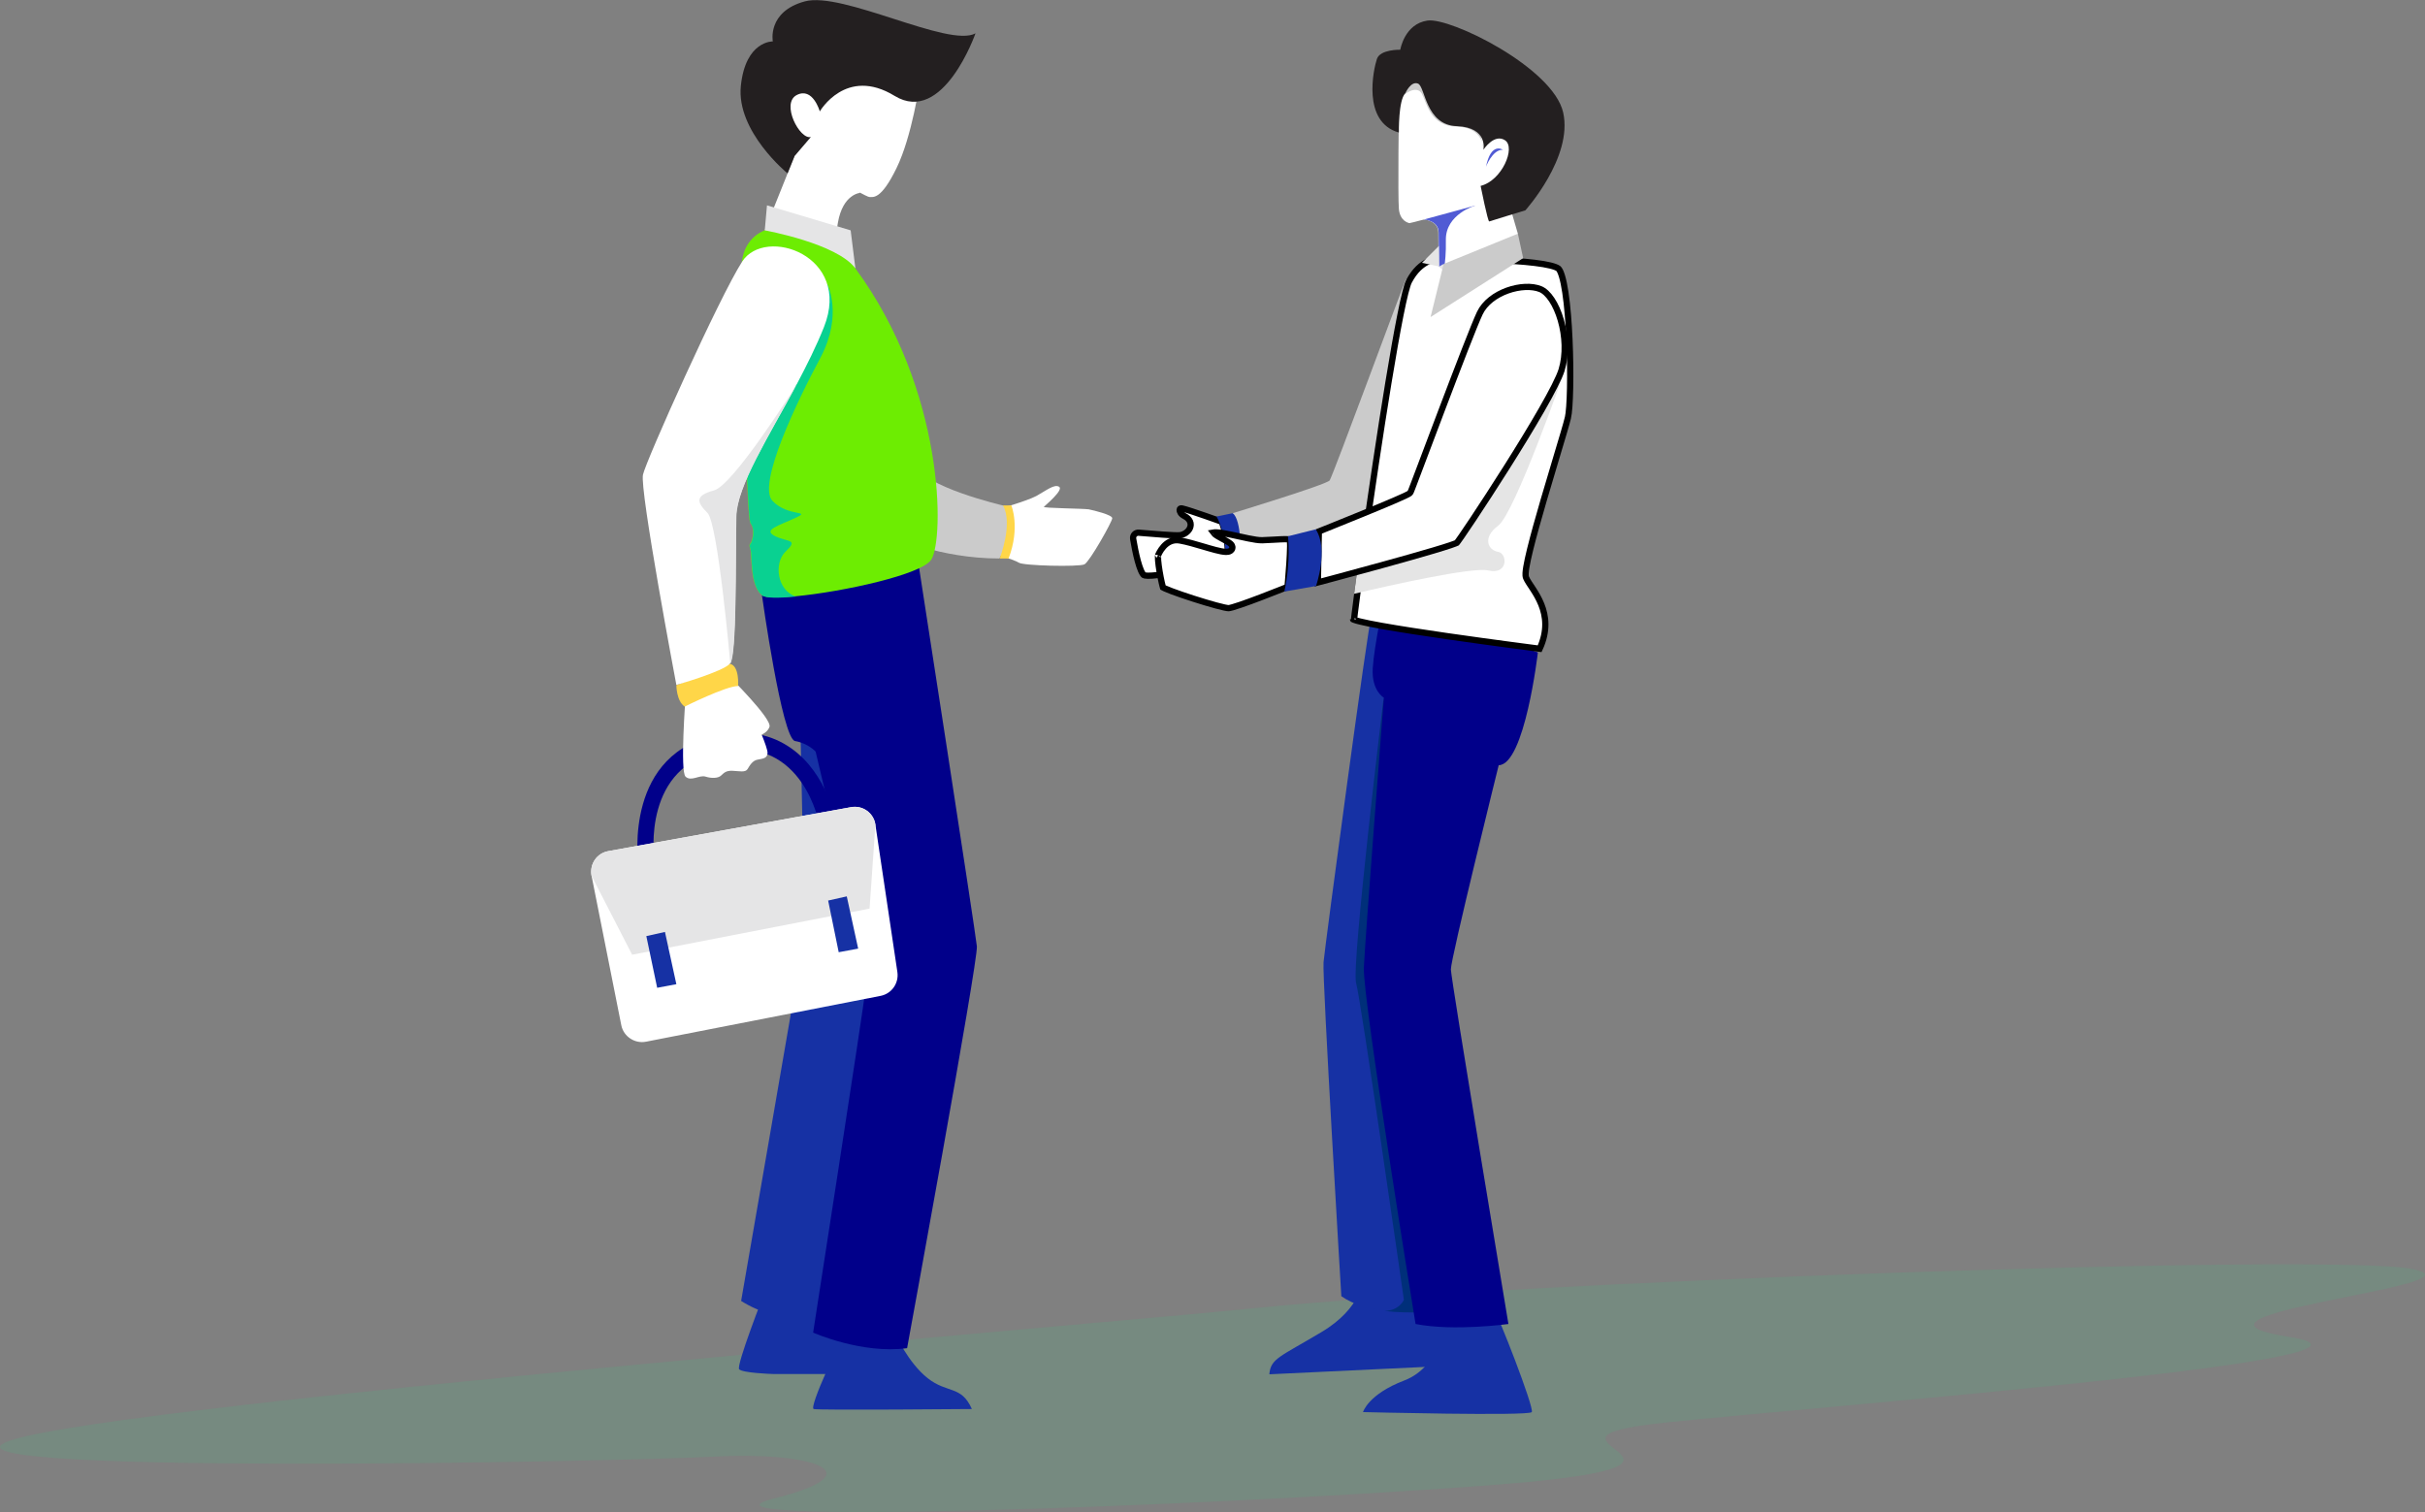 <svg width="388" height="242" viewBox="0 0 388 242" fill="none" xmlns="http://www.w3.org/2000/svg">
<rect x="0" y="0" width="388" height="242" fill="#808080" stroke="none"/>
<path d="M200.345 209.377C177.718 211.718 21.627 224.487 2.181 230.346C-17.266 236.205 99.347 233.92 114.275 233.094C129.203 232.267 140.844 235.522 123.78 239.814C106.715 244.107 190.84 241.194 237.278 237.759C283.716 234.324 239.202 230.471 266.508 227.645C293.848 224.789 389.117 217.464 366.231 213.93C343.345 210.395 399.083 205.689 385.977 203.071C372.905 200.451 240.813 205.161 200.345 209.377Z" fill="#00FF85" fill-opacity="0.08"/>
<g style="mix-blend-mode:luminosity">
<path d="M122.273 206.981C122.273 206.981 117.736 218.586 118.269 219.119C118.803 219.698 123.34 219.875 123.74 219.875C124.096 219.875 133.571 219.875 133.571 219.875C133.571 219.875 137.218 211.427 136.907 211.16C136.595 210.938 128.722 205.958 128.722 205.958L122.273 206.981Z" fill="#1631A4"/>
<path d="M131.925 211.116C131.925 211.116 124.763 212.094 118.581 208.181C118.581 208.181 127.922 154.335 128.411 151.356C128.9 148.377 127.922 110.582 127.922 110.582L142.2 106.225C142.2 106.225 145.269 164.295 145.091 163.762C144.958 163.273 131.925 211.116 131.925 211.116Z" fill="#1631A4"/>
<path d="M102.123 138.017C102.079 137.839 99.766 120.187 115.245 117.519C119.648 116.763 123.429 117.519 126.587 119.742C132.414 123.833 133.748 131.481 133.793 131.836L131.169 132.281C131.08 131.703 128.544 117.919 115.645 120.142C102.701 122.365 104.614 137.039 104.703 137.661L102.123 138.017Z" fill="#01008A"/>
<path d="M147.137 13.295C147.137 13.295 145.936 21.788 143.445 26.901C140.954 32.014 139.709 31.525 139.086 31.525C138.463 31.525 126.409 24.544 126.409 24.544L123.207 13.606L132.548 7.292L140.376 9.071L147.137 13.295Z" fill="white"/>
<path d="M137.663 30.858C137.663 30.858 134.86 30.992 134.06 35.66C133.304 40.329 133.304 40.329 133.304 40.329L122.362 36.861L127.655 23.655L137.663 30.858Z" fill="white"/>
<path d="M131.169 17.83C131.169 17.83 130.057 13.873 127.477 15.207C124.897 16.541 127.966 22.41 129.745 21.921L127.121 24.989L126.009 27.746C126.009 27.746 117.78 21.032 118.536 13.74C119.292 6.492 123.651 6.625 123.651 6.625C123.651 6.625 122.717 1.868 128.767 0.222C134.816 -1.423 151.807 7.692 156.078 5.336C156.078 5.336 150.918 20.098 143.134 15.34C135.35 10.583 131.169 17.83 131.169 17.83Z" fill="#231F20"/>
<path d="M122.362 36.861L122.717 32.859L136.106 36.861L136.862 42.953L122.362 36.861Z" fill="#E5E5E6"/>
<path d="M159.636 81.503C159.636 81.503 164.217 80.214 165.819 79.369C167.42 78.48 168.71 77.412 169.466 77.901C170.222 78.391 167.242 80.88 167.02 81.103C166.797 81.325 173.291 81.37 174.181 81.503C175.071 81.681 177.962 82.392 177.962 82.926C177.962 83.46 174.359 89.862 173.514 90.307C172.624 90.752 163.639 90.529 163.017 90.04C162.394 89.596 157.501 88.084 157.501 88.084C157.501 88.084 159.369 81.592 159.636 81.503Z" fill="white"/>
<path d="M160.437 80.88C160.437 80.88 147.27 77.812 146.514 74.255C145.847 71.098 142.2 77.368 142.2 77.368L143.045 85.905C143.045 85.905 150.295 89.373 159.903 89.373L161.638 86.127C161.638 86.127 162.483 81.459 160.437 80.88Z" fill="#CBCBCB"/>
<path d="M143.178 213.339C143.178 213.339 145.269 218.053 148.427 220.543C151.585 223.033 153.809 221.654 155.499 225.478C155.499 225.478 130.946 225.701 130.19 225.478C129.389 225.256 134.46 214.184 135.394 213.562C136.328 213.028 143.178 213.339 143.178 213.339Z" fill="#1631A4"/>
<path d="M130.101 213.251C130.101 213.251 137.93 216.719 145.135 215.741C145.135 215.741 156.522 153.757 156.3 151.445C156.078 149.133 146.826 89.373 146.826 89.373L121.917 95.287C121.917 95.287 125.119 118.23 127.21 118.586C129.3 118.942 130.501 120.276 130.501 120.276C130.501 120.276 138.819 155.002 138.508 158.07C138.196 161.138 130.101 213.251 130.101 213.251Z" fill="#01008A"/>
<path d="M149.005 89.551C147.493 91.952 134.816 94.709 127.299 95.42C124.497 95.687 122.45 95.687 121.917 95.242C119.915 93.686 120.36 88.751 120.049 87.861C119.737 86.972 120.049 87.194 120.271 86.527C120.493 85.86 120.716 84.526 120.049 83.682C119.693 83.237 119.337 72.832 119.07 62.517C118.803 52.468 118.67 42.508 118.714 41.841C119.159 37.883 122.362 36.861 122.362 36.861C122.362 36.861 133.926 38.951 136.862 42.952C151.229 62.472 151.096 86.261 149.005 89.551Z" fill="#6DED02"/>
<path d="M109.685 111.561C109.685 111.561 108.795 123.433 109.685 124.278C110.574 125.122 111.909 123.966 112.887 124.278C113.866 124.589 114.933 124.544 115.378 124.1C115.823 123.699 116.134 123.299 117.202 123.344C118.269 123.388 119.248 123.655 119.604 123.077C119.96 122.499 120.404 121.699 121.205 121.565C122.05 121.387 122.762 121.387 122.806 120.498C122.851 119.609 120.938 115.385 120.938 115.385L121.072 117.786C121.072 117.786 122.628 117.608 123.118 116.318C123.562 115.029 116.624 108.181 116.624 108.181L109.685 111.561Z" fill="white"/>
<path d="M109.551 113.072C109.551 113.072 116.134 109.782 118.091 109.782C118.091 109.782 118.358 106.581 116.801 106.225L108.217 109.649C108.217 109.649 108.217 112.183 109.551 113.072Z" fill="#FFD648"/>
<path d="M131.302 57.181C127.655 63.984 121.072 77.546 123.607 80.169C126.142 82.793 130.012 81.592 127.254 82.882C124.497 84.171 121.961 84.793 124.052 85.816C126.142 86.794 127.788 86.261 125.698 88.262C123.785 90.085 124.319 94.487 127.343 95.465C124.541 95.732 122.495 95.732 121.961 95.287C119.96 93.731 120.404 88.795 120.093 87.906C119.782 87.017 120.093 87.239 120.315 86.572C120.538 85.905 120.76 84.571 120.093 83.726C119.737 83.282 119.381 72.877 119.114 62.561L132.37 45.487C132.37 45.487 134.905 50.334 131.302 57.181Z" fill="#09D191"/>
<path d="M131.836 52.334C130.635 55.358 129.078 58.471 127.477 61.494C127.477 61.494 127.477 61.494 127.432 61.539C122.94 69.898 117.869 77.812 117.78 82.659C117.647 89.329 117.869 104.891 116.801 106.181C115.734 107.47 108.217 109.604 108.217 109.604C108.217 109.604 102.301 78.302 102.879 75.945C103.413 73.588 115.067 47.577 118.759 41.841C122.45 36.15 136.373 40.907 131.836 52.334Z" fill="white"/>
<path d="M140.91 159.36L103.368 166.696C101.545 167.052 99.766 165.852 99.41 164.073L94.65 140.151C94.294 138.284 95.495 136.505 97.364 136.194L136.15 129.169C138.019 128.813 139.798 130.102 140.065 131.97L143.579 155.536C143.846 157.315 142.689 159.004 140.91 159.36Z" fill="white"/>
<path d="M140.065 131.97L139.131 145.398L101.144 152.779L94.65 140.151C94.294 138.284 95.495 136.505 97.364 136.194L136.15 129.169C138.019 128.813 139.798 130.102 140.065 131.97Z" fill="#E5E5E6"/>
<path d="M103.413 149.8L106.393 149.133L108.217 157.493L105.148 158.071L103.413 149.8Z" fill="#1631A4"/>
<path d="M132.503 144.109L135.483 143.442L137.307 151.801L134.193 152.379L132.503 144.109Z" fill="#1631A4"/>
<path d="M161.816 80.88C161.816 80.88 163.283 84.393 161.371 89.373H159.947C159.947 89.373 162.127 83.859 160.481 80.88H161.816Z" fill="#FFD648"/>
<path d="M127.477 61.539C122.984 69.898 117.913 77.812 117.825 82.659C117.691 89.329 117.913 104.891 116.846 106.181C116.846 106.181 114.889 83.815 113.199 82.081C111.508 80.391 111.108 79.324 114.222 78.48C117.246 77.724 126.81 62.561 127.477 61.539Z" fill="#E5E5E6"/>
<path d="M218.083 204.624C218.083 204.624 217.994 209.293 211.367 213.206C204.739 217.163 203.316 217.386 203.093 219.92L229.381 218.675L236.587 212.895C236.587 212.895 235.831 207.114 235.475 206.892C235.119 206.67 221.063 205.158 221.063 205.158L218.083 204.624Z" fill="#1631A4"/>
<path d="M229.737 99.778V209.782C229.737 209.782 225.778 210.316 221.508 209.782C219.062 209.471 216.526 208.76 214.614 207.426C214.614 207.426 211.545 156.514 211.767 153.98C211.989 151.445 219.017 99.022 219.373 98.933C219.729 98.8 229.737 99.778 229.737 99.778Z" fill="#1631A4"/>
<path d="M229.737 169.898V209.782C229.737 209.782 225.778 210.316 221.508 209.782C223.91 209.738 224.622 208.004 224.622 208.004C224.622 208.004 217.772 160.116 216.971 157.27C216.215 154.424 221.375 111.694 221.375 111.694L229.737 169.898Z" fill="#002F7A"/>
<path d="M182.227 85.247L182.227 85.247L182.236 85.248C182.434 85.264 182.644 85.281 182.862 85.299C183.845 85.38 185.003 85.475 186.039 85.548C186.672 85.593 187.262 85.629 187.742 85.649C188.204 85.668 188.606 85.674 188.833 85.646L188.846 85.644L188.86 85.641C189.481 85.529 190.128 85.097 190.391 84.5C190.531 84.183 190.563 83.807 190.397 83.437C190.236 83.079 189.919 82.791 189.489 82.57C188.889 82.261 188.729 81.825 188.742 81.593C188.749 81.479 188.792 81.423 188.827 81.397C188.859 81.373 188.951 81.326 189.155 81.37C189.74 81.495 191.36 82.037 192.876 82.565C193.625 82.825 194.335 83.078 194.858 83.265C195.12 83.359 195.335 83.436 195.484 83.49L195.494 83.494C195.497 83.501 195.499 83.508 195.502 83.516C195.555 83.672 195.63 83.897 195.714 84.169C195.883 84.717 196.087 85.452 196.236 86.212C196.385 86.979 196.471 87.741 196.421 88.352C196.368 88.99 196.183 89.302 195.962 89.421L195.962 89.421L195.958 89.424C195.896 89.457 195.672 89.545 195.264 89.677C194.877 89.804 194.365 89.958 193.769 90.127C192.576 90.466 191.052 90.863 189.515 91.214C187.976 91.565 186.435 91.868 185.203 92.023C184.585 92.1 184.059 92.139 183.657 92.131C183.456 92.127 183.298 92.111 183.181 92.088C183.066 92.065 183.022 92.04 183.018 92.038C182.907 91.952 182.743 91.723 182.556 91.295C182.377 90.883 182.206 90.359 182.048 89.776C181.733 88.612 181.48 87.267 181.303 86.226C181.22 85.657 181.669 85.191 182.227 85.247Z" fill="white" stroke="black"/>
<path d="M197.222 82.126C197.222 82.126 212.256 77.546 212.746 76.879C213.235 76.212 224.622 45.309 224.889 44.82C225.156 44.331 227.469 46.154 227.469 46.154L221.019 83.237L198.556 89.373L197.222 82.126Z" fill="#CBCBCB"/>
<path d="M194.642 82.659C194.642 82.659 196.11 84.927 196.154 89.862L198.556 89.373C198.556 89.373 198.69 83.104 197.222 82.126L194.642 82.659Z" fill="#1631A4"/>
<path d="M231.65 210.983C231.65 210.983 230.538 218.675 224.711 220.898C218.884 223.121 218.083 225.967 218.083 225.967C218.083 225.967 244.638 226.634 245.083 225.967C245.527 225.3 239.478 209.871 239.122 209.782C238.811 209.693 231.65 210.983 231.65 210.983Z" fill="#1631A4"/>
<path d="M241.346 211.872C241.346 211.872 232.628 213.073 226.49 211.872C226.49 211.872 217.994 159.671 218.217 154.825C218.439 149.978 221.419 111.65 221.419 111.65C221.419 111.65 219.418 110.538 219.64 106.937C219.862 103.29 221.508 95.687 221.508 95.687L246.061 104.402C246.061 104.402 243.971 122.366 239.79 122.455C239.79 122.455 232.094 153.491 232.139 155.136C232.183 156.825 241.346 211.872 241.346 211.872Z" fill="#01008A"/>
<path d="M250.868 66.847L250.867 66.848C250.647 67.782 249.918 70.208 249.014 73.219C248.385 75.316 247.67 77.698 246.982 80.057C246.147 82.918 245.355 85.737 244.813 87.947C244.543 89.051 244.332 90.012 244.21 90.754C244.149 91.124 244.108 91.451 244.095 91.718C244.083 91.961 244.087 92.237 244.174 92.451C244.276 92.704 244.442 92.981 244.623 93.265C244.723 93.419 244.839 93.594 244.96 93.777C245.058 93.924 245.158 94.075 245.257 94.226C245.716 94.931 246.221 95.763 246.609 96.729C247.349 98.574 247.674 100.929 246.344 103.815C246.122 103.787 245.803 103.745 245.398 103.693C244.568 103.585 243.381 103.43 241.957 103.24C239.107 102.861 235.308 102.344 231.504 101.795C227.7 101.245 223.897 100.662 221.038 100.151C219.607 99.895 218.423 99.658 217.595 99.454C217.179 99.352 216.869 99.261 216.668 99.185C216.661 99.182 216.654 99.18 216.647 99.177C216.65 99.145 216.654 99.11 216.657 99.072C216.679 98.856 216.712 98.556 216.757 98.18C216.845 97.428 216.978 96.375 217.156 95.088L217.156 95.089L217.157 95.082C217.389 93.223 217.723 90.856 218.1 88.183C218.155 87.794 218.211 87.399 218.268 86.998L218.268 86.997C219.335 79.352 220.791 69.485 222.152 61.203C222.833 57.062 223.489 53.32 224.061 50.453C224.347 49.019 224.611 47.808 224.845 46.877C225.084 45.927 225.28 45.32 225.421 45.053L225.422 45.05C226.373 43.212 227.529 42.321 228.418 41.885C228.865 41.664 229.252 41.556 229.522 41.503C229.656 41.477 229.762 41.464 229.83 41.458C229.864 41.455 229.888 41.453 229.903 41.453L229.917 41.452C229.917 41.452 229.917 41.452 229.917 41.452C229.918 41.452 229.918 41.452 229.918 41.452L229.92 41.452L229.915 40.952C229.92 41.452 229.92 41.452 229.92 41.452L229.921 41.452L229.923 41.452L229.932 41.452L229.969 41.452L230.116 41.451C230.244 41.45 230.433 41.449 230.674 41.448C231.156 41.447 231.847 41.447 232.684 41.453C234.359 41.465 236.613 41.499 238.936 41.591C241.261 41.682 243.644 41.83 245.579 42.068C246.548 42.186 247.393 42.326 248.058 42.489C248.744 42.657 249.161 42.833 249.345 42.982C249.406 43.034 249.496 43.147 249.603 43.36C249.707 43.569 249.812 43.843 249.914 44.182C250.119 44.86 250.301 45.753 250.459 46.804C250.775 48.902 250.988 51.576 251.11 54.302C251.232 57.026 251.262 59.792 251.215 62.07C251.168 64.371 251.042 66.119 250.868 66.847ZM216.489 99.104C216.489 99.104 216.489 99.105 216.49 99.105C216.489 99.105 216.489 99.104 216.489 99.104Z" fill="white" stroke="black"/>
<path d="M242.859 37.394L241.346 42.597L234.496 44.242L231.027 42.953L230.182 42.641C230.182 42.641 230.137 39.129 230.137 37.217C230.137 35.26 227.78 35.127 227.78 35.127L233.829 30.236L234.141 30.013L240.635 29.791L242.859 37.394Z" fill="white"/>
<path d="M231.338 38.373C231.383 40.507 231.205 41.974 231.071 42.953L230.226 42.642C230.226 42.642 230.182 39.129 230.182 37.217C230.182 35.26 227.824 35.127 227.824 35.127L233.874 30.236C234.763 31.303 236.009 32.904 236.009 32.904C236.009 32.904 231.294 34.282 231.338 38.373Z" fill="#515BD4"/>
<path d="M230.982 42.241L230.271 42.641L231.338 43.753L230.982 42.241Z" fill="#E5E5E6"/>
<path d="M242.859 37.395L230.982 42.241L228.892 50.734L243.704 41.307L242.859 37.395Z" fill="#CBCBCB"/>
<path d="M230.271 42.641L230.226 39.351L227.513 42.063L230.271 42.641Z" fill="#E5E5E5"/>
<path d="M185.3 88.85L185.312 88.826L185.323 88.799C185.323 88.799 185.323 88.799 185.323 88.799L185.323 88.799L185.323 88.798L185.323 88.798L185.324 88.795L185.332 88.776C185.34 88.757 185.352 88.729 185.369 88.692C185.403 88.618 185.455 88.51 185.526 88.38C185.67 88.119 185.886 87.78 186.178 87.459C186.759 86.818 187.6 86.282 188.774 86.487C189.892 86.682 191.245 87.082 192.532 87.462C192.817 87.546 193.099 87.629 193.374 87.709C194.121 87.925 194.825 88.118 195.391 88.224C195.674 88.277 195.941 88.313 196.173 88.315C196.383 88.317 196.66 88.293 196.883 88.141C196.987 88.069 197.112 87.948 197.162 87.76C197.214 87.567 197.164 87.397 197.103 87.283C196.999 87.086 196.807 86.939 196.668 86.843C196.42 86.671 196.062 86.48 195.712 86.292C195.632 86.249 195.553 86.207 195.475 86.165C195.029 85.924 194.616 85.687 194.335 85.454C194.218 85.357 194.144 85.278 194.101 85.216C194.23 85.191 194.429 85.182 194.707 85.199C195.312 85.235 196.132 85.383 197.036 85.573C197.426 85.654 197.838 85.745 198.25 85.835C198.766 85.949 199.281 86.062 199.749 86.157C200.593 86.328 201.394 86.463 201.948 86.45C202.545 86.436 203.205 86.397 203.828 86.361C204.226 86.337 204.608 86.314 204.949 86.3C205.402 86.28 205.789 86.275 206.084 86.293C206.212 86.301 206.312 86.313 206.387 86.327C206.392 86.362 206.397 86.404 206.401 86.452C206.421 86.68 206.428 87.001 206.424 87.394C206.415 88.176 206.363 89.193 206.297 90.208C206.23 91.22 206.15 92.223 206.086 92.973C206.054 93.348 206.027 93.659 206.007 93.876C206.006 93.889 206.005 93.902 206.003 93.914L205.912 93.951C205.673 94.047 205.33 94.184 204.915 94.349C204.085 94.678 202.965 95.118 201.809 95.558C200.651 96 199.461 96.441 198.487 96.773C197.999 96.94 197.571 97.078 197.231 97.174C196.872 97.277 196.661 97.318 196.581 97.321C196.503 97.324 196.283 97.296 195.898 97.214C195.535 97.136 195.073 97.02 194.545 96.877C193.49 96.591 192.188 96.198 190.914 95.789C189.64 95.379 188.4 94.954 187.468 94.602C187.001 94.426 186.619 94.271 186.351 94.147C186.229 94.091 186.139 94.046 186.079 94.011C186.065 93.965 186.047 93.905 186.027 93.832C185.984 93.673 185.932 93.463 185.876 93.216C185.765 92.722 185.64 92.096 185.533 91.463C185.426 90.828 185.339 90.196 185.299 89.687C185.279 89.432 185.273 89.218 185.28 89.056C185.286 88.903 185.304 88.847 185.302 88.846C185.302 88.846 185.301 88.847 185.3 88.85ZM194.058 85.135C194.058 85.135 194.058 85.136 194.058 85.139C194.058 85.136 194.058 85.135 194.058 85.135ZM193.996 85.246C193.993 85.248 193.991 85.249 193.991 85.249C193.991 85.249 193.992 85.248 193.996 85.246Z" fill="white" stroke="black"/>
<path d="M238.099 91.285C235.608 90.707 222.487 93.642 216.66 95.02C216.927 92.886 217.327 90.085 217.772 86.927L242.369 62.117L250.331 59.36C250.331 59.36 242.369 82.17 239.701 84.126C237.076 86.083 238.144 88.084 239.701 88.306C241.213 88.573 241.346 92.041 238.099 91.285Z" fill="#E5E5E5"/>
<path d="M210.857 93.21L211.016 85.046L211.331 84.92C211.728 84.761 212.296 84.534 212.977 84.259C214.341 83.711 216.161 82.975 217.989 82.227C219.816 81.48 221.653 80.718 223.048 80.118C223.745 79.819 224.335 79.557 224.761 79.357C224.973 79.258 225.15 79.17 225.281 79.099C225.346 79.064 225.408 79.028 225.461 78.993C225.487 78.976 225.518 78.953 225.549 78.927C225.571 78.909 225.634 78.854 225.682 78.767C225.707 78.722 225.735 78.653 225.754 78.607L225.754 78.606C225.78 78.544 225.813 78.461 225.853 78.359C225.933 78.154 226.044 77.866 226.181 77.507C226.455 76.788 226.837 75.779 227.293 74.57C227.507 74.005 227.737 73.395 227.98 72.751C228.777 70.638 229.716 68.15 230.683 65.601C233.213 58.934 235.916 51.903 236.772 50.104C237.564 48.439 239.269 47.186 241.182 46.497C243.102 45.805 245.114 45.723 246.452 46.262C247.066 46.51 247.699 47.09 248.282 47.969C248.859 48.839 249.358 49.96 249.723 51.218C250.453 53.739 250.618 56.726 249.853 59.212C249.472 60.44 248.284 62.742 246.668 65.561C245.062 68.363 243.062 71.626 241.09 74.749C239.118 77.872 237.177 80.852 235.691 83.087C234.947 84.204 234.318 85.134 233.857 85.802C233.625 86.136 233.438 86.402 233.299 86.592C233.229 86.688 233.174 86.762 233.133 86.814C233.117 86.835 233.105 86.85 233.097 86.86C233.09 86.863 233.083 86.867 233.073 86.872C233.025 86.896 232.955 86.927 232.858 86.966C232.666 87.043 232.398 87.139 232.06 87.253C231.386 87.48 230.458 87.767 229.36 88.094C227.165 88.747 224.307 89.552 221.469 90.335C218.633 91.119 215.819 91.88 213.714 92.445C212.662 92.728 211.787 92.962 211.176 93.125C211.06 93.156 210.953 93.184 210.857 93.21ZM233.086 86.874C233.087 86.873 233.087 86.873 233.088 86.872L233.086 86.874Z" fill="white" stroke="black"/>
<path d="M206.074 85.816C206.074 85.816 206.563 89.818 205.495 94.664L210.566 93.775C210.566 93.775 212.612 87.906 210.522 84.704L206.074 85.816Z" fill="#1631A4"/>
<path d="M181.832 64.473C181.787 64.251 181.743 64.073 181.698 63.94C181.743 64.117 181.787 64.251 181.832 64.473Z" fill="#F9A826"/>
<path d="M223.821 17.074C223.821 17.074 223.643 31.525 223.821 33.437C223.999 35.349 225.289 35.66 225.511 35.705C225.778 35.749 241.124 31.481 241.124 31.481L245.705 23.655L239.122 13.695L227.824 10.805C227.869 10.805 223.821 14.495 223.821 17.074Z" fill="white"/>
<path d="M224.844 15.029C224.844 15.029 226.712 13.562 227.513 15.029C228.314 16.497 228.803 20.187 233.118 20.276C237.432 20.365 237.388 23.966 237.388 23.966C237.388 23.966 234.496 9.293 234.185 9.071C233.918 8.849 224.622 7.693 224.622 7.693L224.844 15.029Z" fill="#CBCBCB"/>
<path d="M237.343 23.966C237.343 23.966 239.078 21.298 240.813 22.454C242.547 23.61 240.323 28.902 236.898 29.747C236.898 29.747 238.055 35.527 238.277 35.438C238.5 35.349 244.06 33.659 244.06 33.659C244.06 33.659 251.71 25.167 250.109 18.008C248.508 10.849 232.094 2.757 228.403 3.29C224.711 3.824 224.044 7.959 224.044 7.959C224.044 7.959 220.841 7.87 220.307 9.426C219.773 11.027 217.861 19.52 223.821 21.209C223.821 21.209 223.732 16.007 224.844 14.94C224.844 14.94 225.734 12.895 226.89 13.384C228.047 13.873 228.091 20.053 233.118 20.187C238.144 20.409 237.343 23.966 237.343 23.966Z" fill="#231F20"/>
<path d="M240.457 23.966C240.457 23.966 238.544 22.632 237.743 26.768C237.699 26.768 238.766 23.922 240.457 23.966Z" fill="#515BD4"/>
</g>
</svg>
